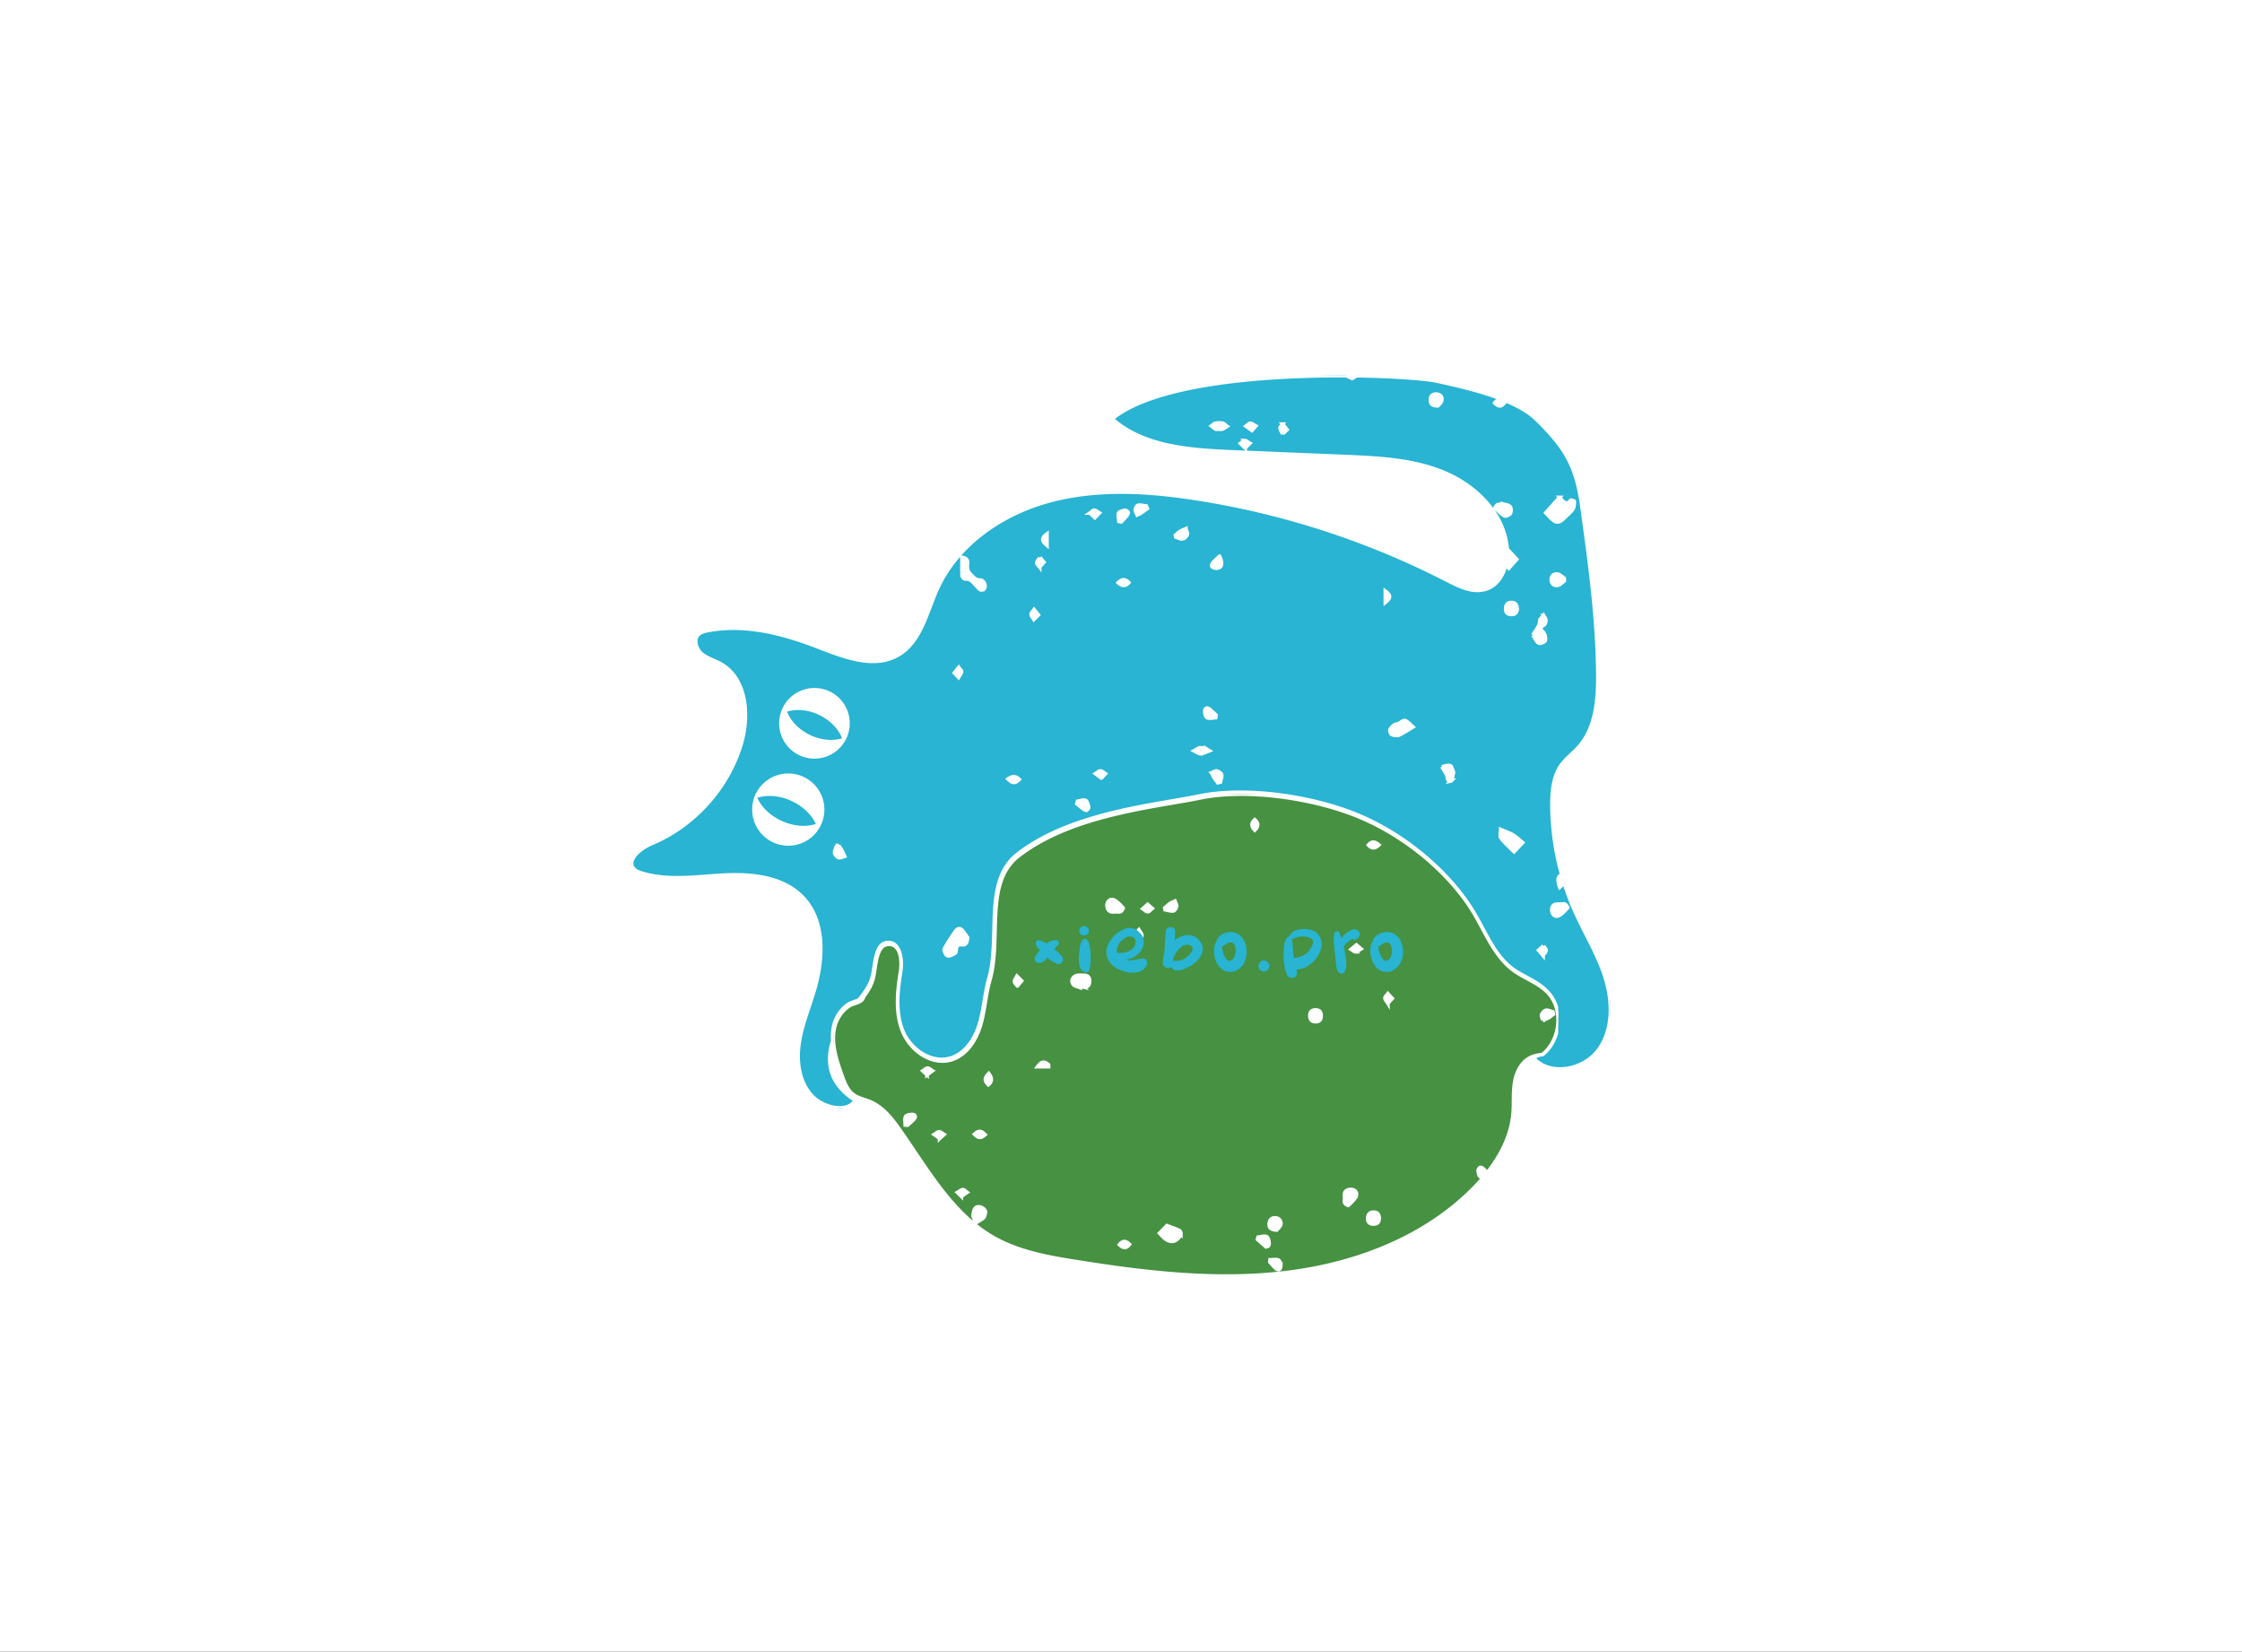 <svg height="100%" version="1.1" width="100%" xmlns="http://www.w3.org/2000/svg" preserveAspectRatio="xMidYMid meet" viewBox="0 0 600 442" xmlns:xlink="http://www.w3.org/1999/xlink"><rect x="0" y="0" width="600" height="442" fill="#333333" stroke="none"/><desc>Created with Snap</desc><defs/><g id="root" contentwidth="262" contentheight="241">
          <rect class="background" height="2000%" width="2000%" y="-1000%" x="-1000%" style="" fill="#ffffff"/>
          <g class="content" id="content" transform="matrix(1,0,0,1,0,-0.5)">
            <g class="icon">
            <svg height="196" version="1.1" width="262" xmlns="http://www.w3.org/2000/svg" x="169" y="101" preserveAspectRatio="none" transform="matrix(1,0,0,1,0,0)"><desc>Created with Snap</desc><defs/><svg xmlns="http://www.w3.org/2000/svg" viewBox="169 101 262 196"><path d="M360.323 101.005c.407.228 1.031.48 1.535.756.443-.276.827-.504 1.199-.732 10.504.156 18.706.84 21.26 1.392 8.478 1.848 21.165 4.704 26.92 10.333 7.855 7.705 10.661 12.577 12.16 23.486 2.062 14.833 4.113 29.739 4.233 44.716.048 6.877-.552 14.366-5.156 19.49-1.487 1.656-3.322 2.988-4.617 4.789-2.158 3-2.506 6.9-2.506 10.609.012 6.36.923 12.72 2.65 18.841-1.055.145-1.307 1.225-.588 3.217.444-.408.84-.78 1.211-1.14a71.908 71.908 0 0 0 2.818 7.476c2.598 5.804 5.974 11.26 7.981 17.265l.305.953-.012.012c1.943 6.373 1.99 13.85-2.038 19.166-4.03 5.317-12.975 6.925-17.388 1.932a8.76 8.76 0 0 0 2.147-1.32c4.82-3.912 5.744-12.313 1.187-16.79-2.518-2.484-6.044-3.612-8.898-5.7-3.609-2.655-5.835-6.577-7.989-10.58l-.806-1.503c-.898-1.67-1.812-3.327-2.836-4.887-6.871-10.465-18.407-19.538-29.99-24.278-12.171-4.993-29.775-7.5-42.03-4.993-12.279 2.52-34.307 4.44-48.672 15.506-5.55 4.276-6.101 11.258-6.313 18.6l-.033 1.227-.034 1.299-.024.867c-.114 3.905-.334 7.81-1.343 11.37-1.127 3.985-1.33 8.209-2.53 12.181-1.211 3.973-3.765 7.91-7.746 9.097-5.205 1.572-10.817-2.388-12.903-7.405-2.11-5.028-1.535-10.729-.672-16.105.492-2.964.108-7.249-2.913-7.405-3.526-.18-3.598 5.089-4.281 8.557-.408 2.04-1.44 3.804-2.686 5.46-.336.445-.672.865-1.02 1.297-.887.48-2.134.66-3.117 1.38-1.907 1.356-3.274 3.612-3.706 5.892-.251 1.225-.3 2.485-.204 3.733-.611 1.884-.923 3.84-.767 5.82.312 4.537 3.178 7.741 6.8 10.081-2.255 3.625-8.623 1.824-11.357-.912-3.525-3.492-4.424-8.929-3.789-13.85.424-3.28 1.423-6.432 2.469-9.573l.524-1.57c.348-1.048.692-2.096 1.012-3.15 2.59-8.496 3.19-18.781-2.914-25.226-5.168-5.448-13.478-6.36-20.96-5.989-.857.044-1.716.1-2.577.16l-1.293.095-1.251.094-1.252.091c-5.424.386-10.847.59-15.98-1.04-.659-.204-1.342-.468-1.846-.972-2.302-2.34 1.583-5.604 4.617-6.876 11.44-4.765 20.529-14.87 24.042-26.75 2.243-7.622 1.427-17.463-5.504-21.339-1.69-.96-3.657-1.452-5.12-2.724-1.463-1.272-2.218-3.745-.863-5.125.647-.648 1.582-.888 2.482-1.068 9.905-1.932 20.121.72 29.522 4.357 6.98 2.7 15.073 5.928 21.537 2.136 4.213-2.47 6.218-7.033 8.033-11.73l.31-.807.153-.403.309-.806c.514-1.342 1.037-2.672 1.615-3.944 5.48-12.049 17.52-20.21 30.302-23.594 12.795-3.384 26.321-2.532 39.38-.48a221.087 221.087 0 0 1 66.827 21.818c3.226 1.656 6.835 3.432 10.289 2.352 2.904-.918 4.671-3.628 5.379-6.676l.064-.296.063.209c.115.346.28.676.511.973l.146.174c.66-.744 1.32-1.477 2.099-2.353-.78-.84-1.451-1.56-2.123-2.28-.156.18-.288.384-.408.588 0-.528-.023-1.044-.071-1.56-.924-9.049-8.334-16.394-16.716-19.91-8.37-3.528-17.687-3.948-26.753-4.332-10.049-.408-20.085-.828-30.122-1.248-.73-.031-1.465-.064-2.202-.1l-1.108-.056c-10.355-.552-21.135-1.904-28.803-8.69 11.608-9.54 41.166-11.7 62.739-11.58Zm-104.564 148.67c-1.092 1.548-2.17 3.12-3.022 4.788-.204.396.408 1.669.851 1.789.588.156 1.403-.348 2.039-.72.228-.145.228-.709.276-1.08.09-.814.467-1.244 1.27-1.172l.156.02.012-.013c1.212.192 1.427-.636 1.607-1.86-.3-.42-.731-1.008-1.15-1.608-.624-.9-1.368-1.104-2.04-.144Zm157.301 3.948c-.371.336-.731.672-1.283 1.164.452.525.756.885 1.042 1.224l.122.145v-.012c.287-.432.755-.853.803-1.309.036-.384-.432-.804-.684-1.212Zm4.787-11.166-.146.005-.333-.005c-.22-.005-.438-.01-.662.005-1.103.06-1.475.732-1.391 1.74.091 1.043.882 1.637 1.642 1.397l.109-.04h-.012c.959-.42 1.702-1.38 2.494-2.16.036-.037-.396-.733-.732-.913-.252-.136-.623-.052-.969-.03Zm-193.41-15.704-.611.288c-.168.588-.552 1.212-.456 1.752.078.432.554.956.994 1.147l.11.041v.012c.431.132 1.019-.216 1.546-.36-.216-.48-.42-.972-.671-1.428-.276-.504-.612-.972-.912-1.452Zm177.196-4.26c0 .755-.312 1.775.06 2.268 1.007 1.332 2.302 2.448 3.49 3.648.863-.924 1.522-1.632 2.29-2.436-.84-.672-1.631-1.44-2.543-2.005-.875-.528-1.882-.852-3.297-1.476Zm-190.674-14.51c-3.766 0-7 2.273-8.409 5.523 2.654-.859 6.06-.646 9.329.805v.012c3.5 1.566 6.054 4.201 7.121 6.97-2.745 1.08-6.39.958-9.89-.608-3.25-1.454-5.684-3.828-6.86-6.385a9.153 9.153 0 0 0-.452 2.852c0 5.064 4.1 9.169 9.161 9.169 5.06 0 9.161-4.105 9.161-9.17 0-5.064-4.1-9.168-9.16-9.168Zm78.348 6.744-.373.09c-.186.045-.37.088-.547.115-.06.216-.132.444-.192.66.588.468 1.151.96 1.763 1.392.213.15.568.336.77.309l.07-.021.011.012c.264-.156.588-.624.528-.852-.168-.636-.384-1.536-.84-1.728-.335-.14-.757-.076-1.19.023Zm34.958-7.428c.216.432.396.876.647 1.272.3.48.66.924.996 1.38.152-.048.298-.09.443-.131l.216-.06h.012c.132-.649.48-1.357.336-1.945-.096-.42-.803-.864-1.307-.984-.384-.084-.887.3-1.343.468Zm-54.465 1.656c1.176 1.188 1.823 1.212 2.938.132-.9-.948-1.822-.912-2.938-.132Zm116.064-3.288c.6.996.971 1.536 1.271 2.124.322.621.05 1.804 1.05 1.712l.137-.02-.012.012c.336-.06.432-1.416.624-2.172a.397.397 0 0 0 0-.288c-.252-.564-.408-1.452-.827-1.608-.588-.216-1.367.12-2.243.24Zm-91.373 1.152c-.432 0-.864.456-1.296.72.389.294.777.588 1.302.978l.233.174h.012l1.056-1.14c-.444-.264-.876-.732-1.307-.732Zm-76.529-21.71c-4.94 0-8.945 4.008-8.945 8.953 0 4.944 4.005 8.952 8.945 8.952a8.941 8.941 0 0 0 7.786-4.541l.252-.088c-2.71 1.005-6.229.804-9.522-.793-3.292-1.596-5.622-4.245-6.478-6.977 2.698-1.005 6.217-.804 9.51.793 3.198 1.55 5.488 4.094 6.412 6.743a8.917 8.917 0 0 0 .986-4.09c0-4.944-4.006-8.952-8.946-8.952Zm103.965 15.265-.168.288c-.288 0-.612-.084-.852.012-.467.192-.899.48-1.343.732.432.228.864.504 1.32.684.21.09.477.122.707.081l.132-.033.012.012c.476-.162.946-.364 1.415-.562l.467-.194-1.69-1.02Zm52.27-6.168c-.3.132-.732.048-.96.228-.48.372-1.019.804-1.235 1.332-.132.336.168 1.164.468 1.284.534.207 1.266.325 1.8.165l.154-.057.012.012c1.224-.552 2.35-1.344 3.67-2.136-.648-.564-1.271-1.38-2.099-1.704-.42-.168-1.187.588-1.81.876Zm-51.755-3.397c-.024.6.228 1.56.612 1.728.388.159.85.136 1.323.084l.475-.055.236-.024.232-.017.096-.672c-.564-.516-1.115-1.044-1.69-1.536-.708-.588-1.26-.312-1.284.492Zm-65.88-11.689c-.336.42-.66.852-1.14 1.452.48.504.792.828 1.104 1.164.276-.492.732-.96.78-1.464.035-.348-.48-.768-.744-1.152Zm156.51-13.91a5.224 5.224 0 0 1-.15.184l-.311.363a2.635 2.635 0 0 0-.39.582c-.216.48-.168 1.092-.408 1.56-.42.816-.959 1.56-1.583 2.544l.004-.006.141.216c.465.735.771 1.434 1.252 1.811l.15.104c.36.216 1.62-.24 1.74-.625.191-.624-.013-1.584-.42-2.136-.576-.768-1.464-1.224 0-1.98.36-.18.599-.888.599-1.356 0-.42-.396-.84-.624-1.26Zm-136.329-1.56c-.287.409-.779.829-.779 1.237 0 .405.36.801.625 1.204l.094.152 1.188-1.188c-.492-.612-.804-1.008-1.128-1.404Zm126.22-.371c-.06 1.068.396 1.608 1.464 1.632.971.024 1.51-.42 1.607-1.44-.103-.821-.292-1.599-1.287-1.705l-.164-.012h.012c-1.044-.036-1.571.469-1.631 1.525Zm-32.208-4.56v2.951c1.451-1.176 1.44-1.848 0-2.952Zm-113.294-9.05c0 1.728-.048 3.325.036 4.909.012.312.528.864.768.84 1.206-.128 1.87.534 2.497 1.254l.22.256c.183.213.369.424.568.614.04.038.078.077.117.118l.228.249c.152.164.31.314.495.39.234.095.677.058.874-.086l.061-.059.012-.024c.636-.804-.012-2.412-1.031-2.388-1.223.024-1.739-.72-2.482-1.44-.864-.84-1.056-1.752-.936-2.845.084-.804.036-1.56-1.427-1.788Zm157.698 6.073c.072 1.02.815 1.596 1.775 1.356.554-.128 1.013-.626 1.505-1.013l.185-.14-.024-.695c-.575-.384-1.127-1.008-1.75-1.104-1.032-.156-1.763.492-1.691 1.596Zm-115.896.696c1.031.9 1.907.984 2.806-.036-.96-1.008-1.847-.936-2.806.036Zm27.1-7.069c-.647.624-1.235 1.116-1.738 1.68-.216.252-.432.733-.324.96.132.265.587.469.923.505 1.679.168 2.159-.996 1.14-3.145Zm-48.049.36c-.3.456-.78.888-.851 1.368-.044.306.388.67.674 1.023l.081.106v-.012c.336-.36.66-.732 1.14-1.26-.456-.529-.744-.877-1.044-1.225Zm1.859-6.312c-1.401 1.02-1.438 1.748-.144 2.856l.144.12v-2.976ZM317.346 142c-.48.216-.995.384-1.439.66-.384.24-.721.541-1.062.836l-.257.22.12.528c.6.168 1.235.528 1.799.432.431-.078.955-.554 1.155-.995l.044-.11.012-.011c.144-.432-.228-1.032-.372-1.56Zm100.02-8.377a1021.34 1021.34 0 0 0-2.926 3.28l-.744.836.167.175c.514.54.83.893 1.164 1.217 1.415 1.392 2.17 1.38 3.61-.036.779-.78 1.666-1.476 2.278-2.364.371-.54.347-1.368.383-2.064.012-.084-.85-.384-.923-.3-.995 1.332-1.81.78-3.01-.744Zm-116.26 3.45-.08.006c-.557.112-1.372.295-1.61.657l-.045.087.012.012c-.16.397-.107.877-.031 1.365l.065.419.029.208.02.204.6.096c.504-.564 1.044-1.092 1.523-1.68.18-.228.408-.684.312-.84-.134-.211-.453-.46-.704-.521l-.09-.014Zm-8.246-.018c-.335-.01-.689.377-1.036.638l-.115.082h.012c.36.348.719.696 1.283 1.236.515-.54.863-.888 1.199-1.248-.444-.252-.888-.684-1.343-.708Zm109.252-1.704-.06.18c-.431 0-.899-.12-1.259.036-.3.12-.695.792-.66.828.792.768 1.572 1.596 2.507 2.148.28.168 1.176-.197 1.47-.568l.053-.08h.012c.264-.48.264-1.476-.06-1.812-.444-.468-1.32-.504-2.003-.732Zm-97.549.384c-.312.048-.683.744-.72 1.164-.023.444.312.912.492 1.368.288-.153.59-.292.879-.454l.285-.17v.012c.343-.224.682-.47 1.018-.715l.504-.365-.263-.66c-.732-.084-1.487-.288-2.195-.18Zm28.563-17.318c-.371-.012-.767.48-1.15.756.304.294.617.588 1.052 1.003l.194.186v-.012l1.247-1.225c-.455-.252-.887-.696-1.343-.708Zm10.133-4.404c-.24.348-.707.72-.671 1.044.052.473.352.908.587 1.356l.096.192v-.012l1.151-1.104-1.163-1.476Zm-8.682-.228c-.208-.015-.434.161-.662.364l-.227.205a3.35 3.35 0 0 1-.226.187c.456.324.912.648 1.571 1.128.432-.492.732-.828 1.031-1.164-.491-.264-.983-.684-1.487-.72Zm-9.317 0c-.372.072-.695.456-1.043.696.36.276.683.624 1.08.828.215.12.55.024.839.024.27 0 .572.058.833.015l.15-.039h.012c.431-.168.815-.48 1.223-.72-.372-.276-.708-.72-1.115-.804a5.225 5.225 0 0 0-1.979 0Zm74.718-5.46c1.271 1.067 1.619 1.055 2.674-.073-.923-.948-1.799-.888-2.674.072Zm-15.589-2.34c-.9-.013-1.547.371-1.57 1.427-.025 1.032.323 1.668 1.966 1.68.205-.259.77-.693.976-1.223l.055-.18v-.013c.204-.936-.372-1.68-1.427-1.692Z" id="prefix-olH-形状结合" fill="#28b4d2" fill-rule="nonzero" style="" stroke="#ffffff" paint-order="stroke"/><desc>Created with Snap</desc><defs/></svg></svg><svg height="129" version="1.1" width="194" xmlns="http://www.w3.org/2000/svg" x="223" y="213" preserveAspectRatio="none" transform="matrix(1,0,0,1,0,0)"><desc>Created with Snap</desc><defs/><svg xmlns="http://www.w3.org/2000/svg" viewBox="223 213 194 129"><path d="M414.022 265.887c-2.521-2.482-6.063-3.622-8.908-5.697-5.57-4.09-7.864-11.19-11.646-16.959-6.879-10.458-18.429-19.525-30.026-24.263-12.186-4.99-29.81-7.484-42.08-4.99-12.306 2.52-34.35 4.438-48.732 15.497-9.353 7.184-4.538 22.008-7.756 33.342-1.14 3.982-1.332 8.204-2.533 12.174-1.213 3.97-3.77 7.903-7.756 9.09-5.21 1.572-10.829-2.386-12.918-7.4-2.101-5.013-1.537-10.722-.672-16.095.48-2.962.096-7.256-2.918-7.4-3.541-.18-3.601 5.085-4.286 8.552-.396 2.039-1.44 3.802-2.69 5.457-.131.635-.515 1.02-1.02 1.295-.888.48-2.137.672-3.121 1.38-1.909 1.355-3.266 3.597-3.71 5.888-.252 1.236-.3 2.483-.204 3.73.216 2.963 1.237 5.937 2.257 8.804.684 1.93 1.465 4.006 3.134 5.205 1.272.911 2.869 1.2 4.31 1.799 3.41 1.38 5.81 4.414 7.924 7.424 7.455 10.543 13.974 22.56 25.188 28.965 6.747 3.838 14.55 5.241 22.198 6.452 18.393 2.939 37.122 5.158 55.611 2.999 18.513-2.147 36.954-9.02 50.184-22.128a53.768 53.768 0 0 0 3.266-3.539c-.336 0-.672-.012-.972-.12-.337-.12-.48-.995-.553-1.547-.036-.276.24-.707.493-.863.168-.096.624.108.84.312.384.347.732.743 1.08 1.127 3.71-4.702 6.472-10.123 6.952-16.036.216-2.746-.048-5.553.42-8.275.456-2.723 1.849-5.505 4.394-6.633.949-.42 2.017-.6 3.074-.767 4.826-3.898 5.738-12.306 1.188-16.78h-.012Zm-169.402 34.05c-.54.588-1.152 1.104-1.728 1.644l-.613-.036c0-.756-.228-1.643.084-2.243.216-.408 1.2-.564 1.825-.54.685.024.985.564.432 1.176Zm3.47-11.837-1.104-1.032c.42-.264.84-.72 1.26-.72.42 0 .84.456 1.273.708-.408.3-.829.6-1.429 1.056v-.012Zm3.374 17.03c-.6-.431-1.02-.73-1.429-1.03.432-.253.852-.72 1.285-.72.444 0 .876.455 1.308.72l-1.152 1.019-.012.012Zm12.138-.995c-1.105.972-1.753.948-2.798-.12 1.093-.995 1.765-.971 2.798.12Zm-6.327 16.48-1.021-1.008c.468-.264.924-.695 1.405-.743.36-.036.756.455 1.128.72-.456.311-.912.623-1.512 1.03Zm6.134 5.445c-.084.24-.36.456-.588.611-.552.372-1.128.72-1.693 1.068-.24-.624-.48-1.235-.72-1.86.24-1.966.648-2.59 1.885-2.374.516.096 1.128.552 1.357 1.02.192.383-.084 1.031-.253 1.535h.012Zm1.093-35.298c-1.068-1.08-1.056-1.727.108-2.962.84 1.115.949 2.063-.108 2.962Zm48.623-48.478c.397-.276.865-.432 1.31-.636.167.468.515.972.431 1.391-.084.468-.516 1.164-.876 1.212-.696.096-1.453-.192-2.173-.312l-.084-.48c.468-.396.9-.827 1.405-1.175h-.013Zm-40.867 22.032c-.264-.396-.757-.791-.757-1.175 0-.468.42-.936.66-1.403.36.36.721.731 1.225 1.247-.468.552-.804.947-1.128 1.331Zm5.45 21.613c1.069-1.415 1.681-1.451 2.894-.48v.48h-2.894Zm12.078-21.36c-.144-.037-.288-.025-.432-.037l-.12.288c-.684-.288-1.609-.396-2.005-.912-.792-1.007 0-2.314 1.309-2.398.48-.036.96 0 1.428 0 1.165-.036 1.67.563 1.61 1.667-.06 1.14-.65 1.643-1.802 1.391h.012Zm8.704-20.102c-1.08.204-2.053-.048-2.209-1.512-.12-1.163.853-2.086 1.873-1.583.937.456 1.67 1.344 2.413 2.111.06.06-.348.792-.66.948-.336.168-.828.036-1.417.036Zm1.105 89.089c.912-1.092 1.74-1.008 2.653-.06-.816 1.091-1.645 1.055-2.653.06Zm5.27-81.605c-.348-.42-.684-.84-1.176-1.44.468-.503.792-.827 1.104-1.163.277.468.72.936.769 1.427.036.372-.444.78-.696 1.176Zm2.282-7.484c-.42 0-.865-.492-1.297-.78.372-.324.732-.648 1.273-1.14l1.212 1.044c-.396.312-.792.864-1.188.876Zm8.872 86.282c-1.033 2.243-2.93 2.543-4.694.792-.337-.336-.649-.684-.985-1.032.793-.815 1.453-1.487 1.957-2.014 1.189.455 2.293.827 3.338 1.319.228.108.48.707.372.923l.012.012Zm19.785-110.881c1.02.9.96 1.775 0 2.758-.948-.995-.996-1.87 0-2.758Zm2.546 113.868c-.613-.516-1.2-1.056-1.801-1.583l.132-.564c.768-.084 1.633-.408 2.257-.144.42.168.684 1.175.684 1.811 0 .78-.54 1.091-1.26.492l-.012-.012Zm4.37 5.66c-.06.9-.649 1.128-1.345.469-.54-.516-1.02-1.104-1.525-1.656l.048-.563c.757 0 1.61-.204 2.246.072.372.168.612 1.103.576 1.667v.012Zm0-11.201c-.132.623-.805 1.127-1.057 1.45-1.524-.095-2.089-.587-1.993-1.678.084-1.02.637-1.62 1.657-1.547 1.057.06 1.573.863 1.38 1.775h.013ZM369 226.608c-1.008.96-1.884 1.008-2.785.024.889-1.031 1.765-.935 2.785-.024Zm-17 47.28c-1.02-.025-1.428-.624-1.44-1.56-.012-1.043.492-1.571 1.56-1.547 1.02.024 1.441.576 1.417 1.535.024 1.055-.468 1.595-1.549 1.571H352Zm10.89 46.727c-.397.947-1.31 1.679-2.053 2.446-.06.06-.793-.335-.949-.647-.168-.336-.036-.84-.036-1.416-.132-.983-.096-2.002 1.38-2.17 1.237-.132 2.126.671 1.658 1.775v.012Zm-.085-65.438c-.36.048-.792-.408-1.188-.636.408-.335.804-.671 1.38-1.151.529.444.877.732 1.213 1.02-.468.275-.924.707-1.417.755l.012.012Zm4.755 72.874c-1.02 0-1.549-.54-1.525-1.5.024-.959.456-1.655 1.573-1.655 1.164 0 1.428.756 1.489 1.512 0 1.211-.529 1.643-1.537 1.63v.013Zm3.866-59.093c-.276-.456-.745-.888-.769-1.355-.024-.372.48-.768.757-1.164l1.164 1.247c-.504.552-.828.912-1.152 1.26v.012Zm41.48 4.533c-.132-.491-.469-1.055-.324-1.45.168-.48.696-1.08 1.152-1.164.564-.108 1.213.252 1.837.408l.156.575c-.456.348-.888.744-1.38 1.032-.445.264-.961.396-1.441.6Z" id="prefix-X2_-形状" fill="#469142" fill-rule="nonzero" style="" stroke="#ffffff" paint-order="stroke"/><desc>Created with Snap</desc><defs/></svg></svg></g>
            <g id="icon_name_and_slogan_gap">
            </g>
            <g class="name_and_slogan" id="name_and_slogan_id">
              <g class="name"><g id="nameDefaultGroup"><path d="M284.5 257.2 Q284.5 257.8 284.1 258.1 Q283.7 258.5 283.1 258.5 Q282.8 258.5 282.6 258.3 Q281.6 257.9 280.3 256.8 Q279.8 257.5 279.2 257.8 Q278.7 258.2 278 258.2 Q277.6 258.2 277.2 257.9 Q276.9 257.5 276.9 257.1 Q276.9 257 276.9 256.8 Q277.2 256 278.3 254.8 Q277.2 253.7 277.2 253 Q277.2 252.1 277.9 252.1 Q278.4 252.1 279 252.4 Q279.7 252.7 280.1 253 L280.1 253 Q281.2 252.1 282.3 252.1 Q282.7 252.1 282.8 252.1 Q283.1 252.2 283.2 252.4 Q283.4 252.6 283.4 252.9 Q283.4 253.3 283.2 253.4 Q282.6 253.9 282.1 254.5 Q283.6 255.5 284.3 256.6 Q284.5 256.9 284.5 257.2 Z M291.4 249.6 Q291.4 250.2 290.9 250.6 Q290.5 250.9 289.7 250.8 Q289.3 250.7 289 250.3 Q288.8 249.9 288.8 249.7 Q288.8 249.5 288.9 249.3 Q288.9 249.1 289.1 248.8 Q289.3 248.6 289.5 248.5 Q289.7 248.4 290.2 248.3 Q290.7 248.3 291 248.7 Q291.4 249.1 291.4 249.6 Z M291.9 255.9 L291.9 256.6 Q291.9 258 291.7 259.4 Q291.5 260.7 290.6 260.7 Q290.4 260.7 290 260.5 Q288.7 259.9 288.7 257.2 Q288.7 256.4 288.8 255.5 Q288.9 254.7 288.9 254.4 Q289 253.3 289.4 252.5 Q289.9 251.7 290.4 251.7 Q290.7 251.7 290.9 252 Q291.4 252.5 291.6 253.5 Q291.8 254.5 291.9 255.9 Z M307 258.1 Q307 258.3 307 258.4 Q306.6 259.6 305.6 260.2 Q304.6 260.8 303.1 260.8 Q301.6 260.8 300.1 260.2 Q298.6 259.6 297.7 258.8 Q296.1 257.3 296.1 255.3 Q296.1 253.6 297.3 251.9 Q298.5 250.3 300.3 249.4 Q301.2 248.8 302.3 248.8 Q303.9 248.8 304.9 250 Q306.1 251 306.1 252.6 Q306.1 253.6 305.6 254.5 Q305.1 255.5 304.1 256.2 Q303.2 257 301.9 257.2 L301.2 257.3 Q301.9 257.5 302.6 257.5 Q302.8 257.5 303.4 257.4 L304 257.3 Q305.2 257 305.9 257 Q306.4 257 306.7 257.3 Q307 257.7 307 258.1 Z M298.9 254.9 Q298.9 255.2 299 255.6 Q299.2 255.5 299.3 255.5 Q299.5 255.5 299.8 255.5 Q300.8 255.5 301.7 255.2 Q302.6 254.8 303.2 254.2 Q303.9 253.5 303.9 252.6 Q303.9 251.9 303.5 251.5 Q303.1 251.1 302.4 251.1 Q301.5 251.1 300.8 251.7 Q300 252.2 299.5 253 Q298.9 253.9 298.9 254.9 Z M321.9 254.4 Q321.9 255.8 320.8 257.1 Q319.7 258.5 318 259.3 Q316.4 260.2 315 260.2 L314.6 260.2 Q314.2 260.1 313.9 259.9 Q313.6 259.6 313.5 259.2 Q313.2 259.6 312.7 259.6 Q312.1 259.6 311.7 259.2 Q311.2 258.9 311.2 258.3 Q311.1 257.2 311.5 256 Q311.7 255.1 311.7 253.8 Q311.8 252.6 311.8 252.1 Q311.9 250.6 312 249.8 Q312 249.2 312.4 248.9 Q312.8 248.6 313.3 248.6 Q313.8 248.6 314.2 248.9 Q314.5 249.2 314.5 249.7 Q314.5 250.5 314.4 252.1 Q316.2 250.7 318 250.7 Q319.7 250.7 321 252.2 Q321.9 253.2 321.9 254.4 Z M319.2 254.3 Q319.2 254 319 253.8 Q318.5 253.3 317.7 253.3 Q316.6 253.3 315.6 254.4 Q314.5 255.5 314 256.9 L313.9 257.7 Q314.2 257.5 314.6 257.6 Q314.7 257.6 315 257.6 Q316.6 257.6 318 256.3 Q318.4 255.9 318.8 255.4 Q319.2 254.8 319.2 254.3 Z M333.6 255.3 Q333.6 257.1 332.8 258.5 Q332.2 259.4 331.1 260.1 Q330.1 260.7 329.1 260.6 Q327.7 260.5 326.8 259.7 Q325.8 258.8 325.3 257.5 Q324.9 256.2 324.9 254.9 Q324.9 253.2 325.6 252.3 Q325.7 251.6 326.3 251.1 Q326.9 250.5 327.7 250.2 Q328.6 249.9 329.3 249.9 Q330.7 249.9 331.7 250.7 Q332.8 251.6 333.3 253 Q333.6 254.1 333.6 255.3 Z M330.7 255 Q330.7 254.2 330.4 253.4 Q330.1 252.7 329.4 252.7 Q329 252.7 328.7 252.8 Q328.4 253 327.9 253.3 Q327.3 253.7 327 253.8 L327.1 254.3 Q327.2 255.2 327.6 256.2 Q328.1 257.1 328.6 257.5 Q328.7 257.5 328.8 257.6 Q328.9 257.7 329.1 257.7 Q329.1 257.6 329.3 257.5 Q329.6 257.5 329.7 257.4 Q330.2 257 330.4 256.3 Q330.7 255.7 330.7 255 Z M339.7 259 Q339.7 259.4 339.5 259.7 Q339.3 260.2 338.7 260.4 Q338.4 260.5 338.3 260.5 Q337.8 260.5 337.5 260.2 Q336.9 259.9 336.8 259.4 Q336.8 259.1 336.8 259 Q336.8 258.5 337 258.2 Q337.2 257.9 337.5 257.7 Q337.8 257.5 338.2 257.5 Q338.4 257.5 338.6 257.6 Q339.4 257.8 339.7 258.6 Q339.7 258.9 339.7 259 Z M353.7 253.2 Q353.7 254.5 353 255.7 Q352.4 257 351.3 258 Q350.2 259 349.1 259.5 Q347.9 259.9 347 260 Q347.1 260.6 347.1 260.9 Q347.1 261.5 346.7 261.9 Q346.2 262.2 345.6 262.2 Q345.3 262.2 345 262 Q344.7 261.9 344.5 261.5 Q343.5 259.5 343.5 255.8 Q343.5 254.2 343.7 253.1 Q343.9 251.9 344.7 251.2 Q344.7 251.1 345 251.1 Q345.4 250.1 346.5 249.6 Q347.6 249.1 349 249.1 Q350.1 249.1 351.1 249.4 Q352.1 249.8 352.7 250.4 Q353.7 251.6 353.7 253.2 Z M351.4 252.5 Q351.4 252.2 351.2 251.9 Q350.3 251.1 348.6 251.1 Q347.2 251.1 346.1 251.7 Q345.9 251.8 345.7 251.8 Q345.9 252.6 346 254.2 Q346 255.5 346.2 256.1 L346.3 256.9 Q346.5 256.8 346.8 256.8 Q347 256.7 347.2 256.7 Q347.9 256.6 348.2 256.4 Q349.5 256 350.4 254.8 Q350.7 254.3 351.1 253.7 Q351.4 253 351.4 252.5 Z M363.9 250.5 Q363.9 250.9 363.6 251.3 Q363.4 251.6 363.1 251.8 Q362.8 252 362.5 252 Q362.2 252 361.9 251.7 L361.5 252 Q360.1 252.9 359.6 253.9 Q360.3 256.7 360.3 258.5 Q360.3 261 359 261 Q358.1 261 357.8 259.9 Q357.5 258.8 357.4 257 Q357.4 256.4 357.3 256.3 L357.2 254.9 Q356.9 253 356.9 252 Q356.9 251 357.1 250.2 Q357.2 250 357.4 249.8 Q357.6 249.7 357.8 249.7 Q358.2 249.7 358.4 250 Q358.6 250.4 359 251.6 Q360 250.1 361.4 249.5 Q361.9 249.2 362.5 249.2 Q363 249.2 363.5 249.6 Q363.9 250 363.9 250.5 Z M375.5 255.3 Q375.5 257.1 374.6 258.5 Q374 259.4 373 260.1 Q371.9 260.7 370.9 260.6 Q369.6 260.5 368.6 259.7 Q367.7 258.8 367.2 257.5 Q366.7 256.2 366.7 254.9 Q366.7 253.2 367.4 252.3 Q367.5 251.6 368.1 251.1 Q368.7 250.5 369.6 250.2 Q370.4 249.9 371.1 249.9 Q372.5 249.9 373.6 250.7 Q374.7 251.6 375.1 253 Q375.5 254.1 375.5 255.3 Z M372.5 255 Q372.5 254.2 372.2 253.4 Q371.9 252.7 371.2 252.7 Q370.8 252.7 370.5 252.8 Q370.2 253 369.7 253.3 Q369.1 253.7 368.9 253.8 L368.9 254.3 Q369.1 255.2 369.5 256.2 Q369.9 257.1 370.5 257.5 Q370.5 257.5 370.7 257.6 Q370.8 257.7 370.9 257.7 Q371 257.6 371.2 257.5 Q371.4 257.5 371.5 257.4 Q372 257 372.3 256.3 Q372.5 255.7 372.5 255 Z" style="" fill="#28b4d2" transform="matrix(1,0,0,1,0,0)"/></g></g>
              <g class="slogan"><g id="sloganDefaultGroup"/></g>
            </g>
            <g class="border">
            </g>
          </g>
          <rect class="watermarklayer" height="100%" width="100%" y="0" x="0" style="" fill="none"/>
          <rect class="watermarklayer_1" height="100%" width="100%" y="0" x="0" style="" fill="none"/>
          <defs id="defs">
            <mask xmlns="http://www.w3.org/2000/svg" id="mask">
                <rect id="showAll" fill="white" x="169" y="101" width="262" height="241"/>
                <rect id="hideNameBg" fill="black" x="0" y="0" width="0" height="0" stroke-width="2" stroke="black"/>
                <rect id="hideSloganBg" fill="black" x="0" y="0" width="0" height="0" stroke-width="2" stroke="black"/>
            </mask>
            
            
          </defs>
        </g>
        </svg>